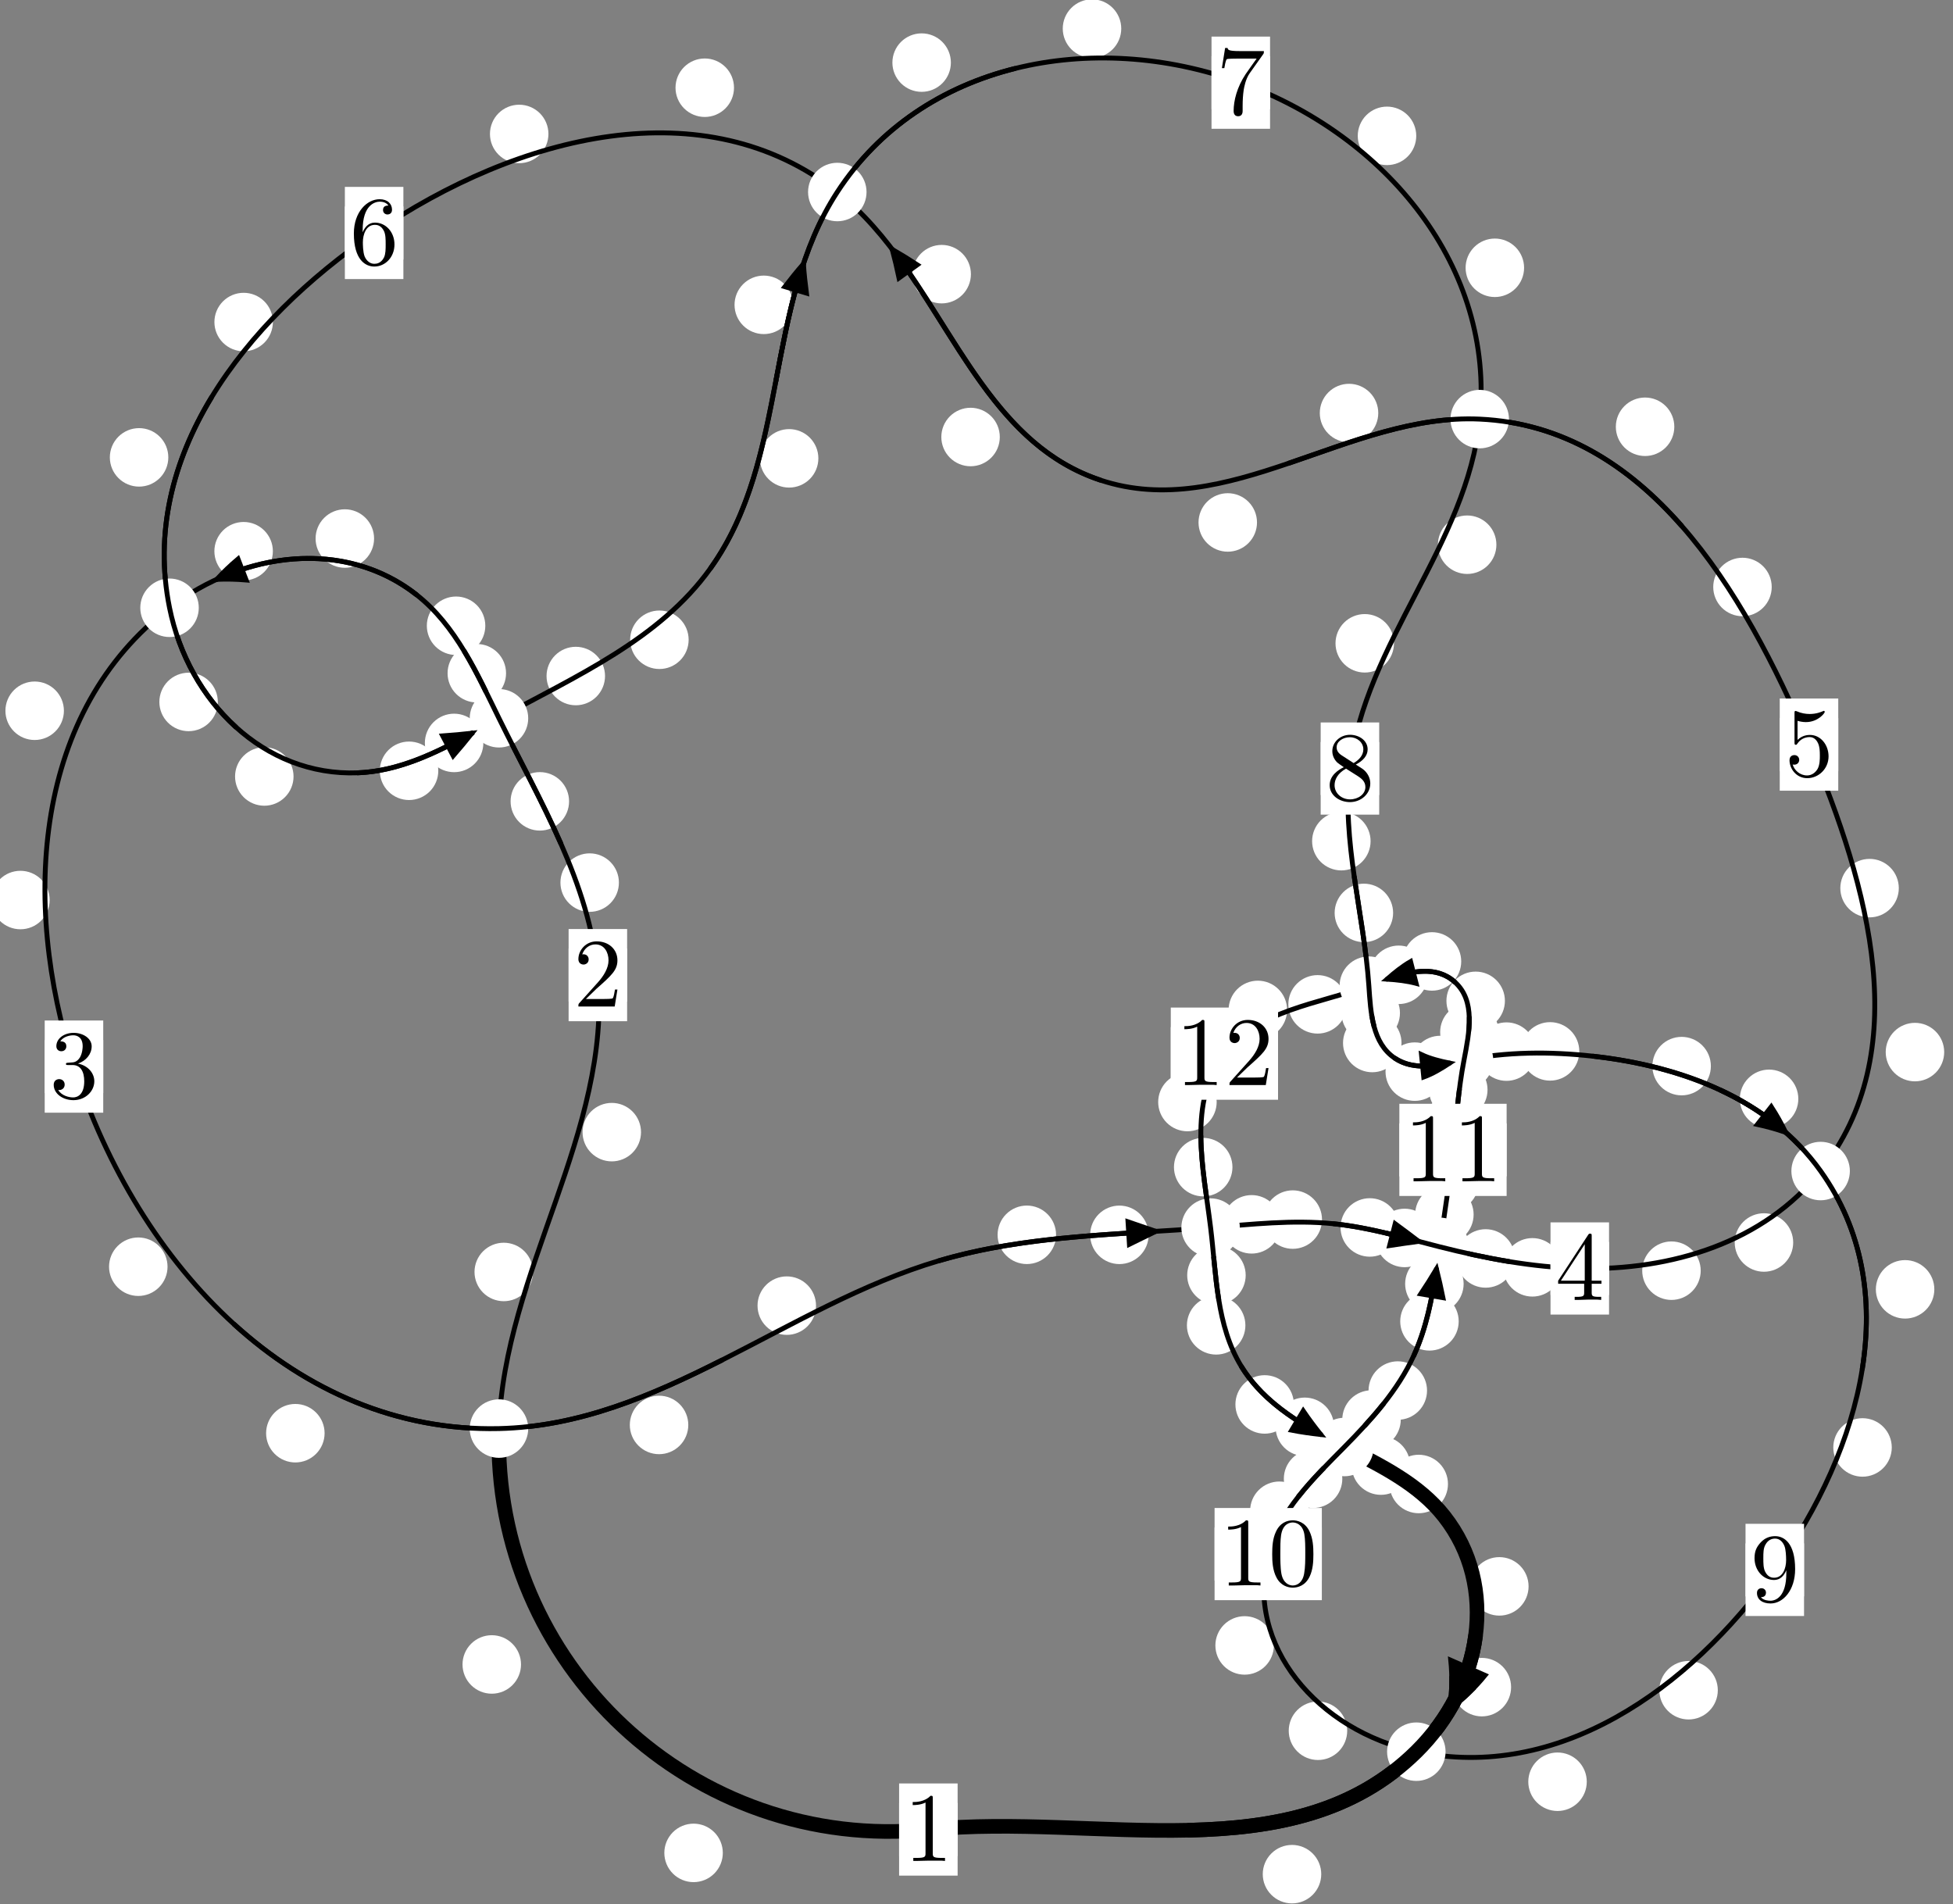 <?xml version="1.0"?>
<!-- Created by MetaPost 1.999 on 2021.07.05:2356 -->
<svg version="1.1" xmlns="http://www.w3.org/2000/svg" xmlns:xlink="http://www.w3.org/1999/xlink" width="199.618" height="194.595" viewBox="0 0 199.618 194.595">
<rect x="0" y="0" width="199.618" height="194.595" fill="#808080" stroke="none"/>
<!-- Original BoundingBox: -51.900528 -48.527420 147.717575 146.067535 -->
  <defs>
    <g transform="scale(0.01,0.01)" id="GLYPHcmr10_48">
      <path style="fill-rule: evenodd;" d="M460 -320C460 -400,455 -480,420 -554C374 -650,292 -666,250 -666C190 -666,117 -640,76 -547C44 -478,39 -400,39 -320C39 -245,43 -155,84 -79C127 2,200 22,249 22C303 22,379 1,423 -94C455 -163,460 -241,460 -320M249 -0C210 -0,151 -25,133 -121C122 -181,122 -273,122 -332C122 -396,122 -462,130 -516C149 -635,224 -644,249 -644C282 -644,348 -626,367 -527C377 -471,377 -395,377 -332C377 -257,377 -189,366 -125C351 -30,294 -0,249 -0"></path>
    </g>
    <g transform="scale(0.01,0.01)" id="GLYPHcmr10_49">
      <path style="fill-rule: evenodd;" d="M294 -640C294 -664,294 -666,271 -666C209 -602,121 -602,89 -602L89 -571C109 -571,168 -571,220 -597L220 -79C220 -43,217 -31,127 -31L95 -31L95 -0L257 -0L130 -3L217 -3L257 -3L297 -3L384 -3L419 -0L419 -31L387 -31C297 -31,294 -42,294 -79"></path>
    </g>
    <g transform="scale(0.01,0.01)" id="GLYPHcmr10_50">
      <path style="fill-rule: evenodd;" d="M127 -77L233 -180C389 -318,449 -372,449 -472C449 -586,359 -666,237 -666C124 -666,50 -574,50 -485C50 -429,100 -429,103 -429C120 -429,155 -441,155 -482C155 -508,137 -534,102 -534C94 -534,92 -534,89 -533C112 -598,166 -635,224 -635C315 -635,358 -554,358 -472C358 -392,308 -313,253 -251L61 -37C50 -26,50 -24,50 -0L421 -0L449 -174L424 -174C419 -144,412 -100,402 -85C395 -77,329 -77,307 -77"></path>
    </g>
    <g transform="scale(0.01,0.01)" id="GLYPHcmr10_51">
      <path style="fill-rule: evenodd;" d="M290 -352C372 -379,430 -449,430 -528C430 -610,342 -666,246 -666C145 -666,69 -606,69 -530C69 -497,91 -478,120 -478C151 -478,171 -500,171 -529C171 -579,124 -579,109 -579C140 -628,206 -641,242 -641C283 -641,338 -619,338 -529C338 -517,336 -459,310 -415C280 -367,246 -364,221 -363C213 -362,189 -360,182 -360C174 -359,167 -358,167 -348C167 -337,174 -337,191 -337L235 -337C317 -337,354 -269,354 -171C354 -35,285 -6,241 -6C198 -6,123 -23,88 -82C123 -77,154 -99,154 -137C154 -173,127 -193,98 -193C74 -193,42 -179,42 -135C42 -44,135 22,244 22C366 22,457 -69,457 -171C457 -253,394 -331,290 -352"></path>
    </g>
    <g transform="scale(0.01,0.01)" id="GLYPHcmr10_52">
      <path style="fill-rule: evenodd;" d="M294 -165L294 -78C294 -42,292 -31,218 -31L197 -31L197 -0L332 -0L238 -3L290 -3L332 -3L374 -3L427 -3L468 -0L468 -31L447 -31C373 -31,371 -42,371 -78L371 -165L471 -165L471 -196L371 -196L371 -651C371 -671,371 -677,355 -677C346 -677,343 -677,335 -665L28 -196L28 -165M300 -196L56 -196L300 -569"></path>
    </g>
    <g transform="scale(0.01,0.01)" id="GLYPHcmr10_53">
      <path style="fill-rule: evenodd;" d="M449 -201C449 -320,367 -420,259 -420C211 -420,168 -404,132 -369L132 -564C152 -558,185 -551,217 -551C340 -551,410 -642,410 -655C410 -661,407 -666,400 -666C399 -666,397 -666,392 -663C372 -654,323 -634,256 -634C216 -634,170 -641,123 -662C115 -665,113 -665,111 -665C101 -665,101 -657,101 -641L101 -345C101 -327,101 -319,115 -319C122 -319,124 -322,128 -328C139 -344,176 -398,257 -398C309 -398,334 -352,342 -334C358 -297,360 -258,360 -208C360 -173,360 -113,336 -71C312 -32,275 -6,229 -6C156 -6,99 -59,82 -118C85 -117,88 -116,99 -116C132 -116,149 -141,149 -165C149 -189,132 -214,99 -214C85 -214,50 -207,50 -161C50 -75,119 22,231 22C347 22,449 -74,449 -201"></path>
    </g>
    <g transform="scale(0.01,0.01)" id="GLYPHcmr10_54">
      <path style="fill-rule: evenodd;" d="M132 -328L132 -352C132 -605,256 -641,307 -641C331 -641,373 -635,395 -601C380 -601,340 -601,340 -556C340 -525,364 -510,386 -510C402 -510,432 -519,432 -558C432 -618,388 -666,305 -666C177 -666,42 -537,42 -316C42 -49,158 22,251 22C362 22,457 -72,457 -204C457 -331,368 -427,257 -427C189 -427,152 -376,132 -328M251 -6C188 -6,158 -66,152 -81C134 -128,134 -208,134 -226C134 -304,166 -404,256 -404C272 -404,318 -404,349 -342C367 -305,367 -254,367 -205C367 -157,367 -107,350 -71C320 -11,274 -6,251 -6"></path>
    </g>
    <g transform="scale(0.01,0.01)" id="GLYPHcmr10_55">
      <path style="fill-rule: evenodd;" d="M476 -609C485 -621,485 -623,485 -644L242 -644C120 -644,118 -657,114 -676L89 -676L56 -470L81 -470C84 -486,93 -549,106 -561C113 -567,191 -567,204 -567L411 -567C400 -551,321 -442,299 -409C209 -274,176 -135,176 -33C176 -23,176 22,222 22C268 22,268 -23,268 -33L268 -84C268 -139,271 -194,279 -248C283 -271,297 -357,341 -419"></path>
    </g>
    <g transform="scale(0.01,0.01)" id="GLYPHcmr10_56">
      <path style="fill-rule: evenodd;" d="M163 -457C117 -487,113 -521,113 -538C113 -599,178 -641,249 -641C322 -641,386 -589,386 -517C386 -460,347 -412,287 -377M309 -362C381 -399,430 -451,430 -517C430 -609,341 -666,250 -666C150 -666,69 -592,69 -499C69 -481,71 -436,113 -389C124 -377,161 -352,186 -335C128 -306,42 -250,42 -151C42 -45,144 22,249 22C362 22,457 -61,457 -168C457 -204,446 -249,408 -291C389 -312,373 -322,309 -362M209 -320L332 -242C360 -223,407 -193,407 -132C407 -58,332 -6,250 -6C164 -6,92 -68,92 -151C92 -209,124 -273,209 -320"></path>
    </g>
    <g transform="scale(0.01,0.01)" id="GLYPHcmr10_57">
      <path style="fill-rule: evenodd;" d="M367 -318L367 -286C367 -52,263 -6,205 -6C188 -6,134 -8,107 -42C151 -42,159 -71,159 -88C159 -119,135 -134,113 -134C97 -134,67 -125,67 -86C67 -19,121 22,206 22C335 22,457 -114,457 -329C457 -598,342 -666,253 -666C198 -666,149 -648,106 -603C65 -558,42 -516,42 -441C42 -316,130 -218,242 -218C303 -218,344 -260,367 -318M243 -241C227 -241,181 -241,150 -304C132 -341,132 -391,132 -440C132 -494,132 -541,153 -578C180 -628,218 -641,253 -641C299 -641,332 -607,349 -562C361 -530,365 -467,365 -421C365 -338,331 -241,243 -241"></path>
    </g>
  </defs>
  <path d="M73.88 189.364C73.88 188.572,73.565 187.812,73.004 187.251C72.444 186.691,71.683 186.376,70.891 186.376C70.098 186.376,69.338 186.691,68.777 187.251C68.217 187.812,67.902 188.572,67.902 189.364C67.902 190.157,68.217 190.917,68.777 191.478C69.338 192.038,70.098 192.353,70.891 192.353C71.683 192.353,72.444 192.038,73.004 191.478C73.565 190.917,73.88 190.157,73.88 189.364Z" style="fill: rgb(100%,100%,100%);stroke: none;"></path>
  <path d="M97.879 186.978C97.879 186.185,97.564 185.425,97.003 184.865C96.443 184.304,95.683 183.989,94.89 183.989C94.097 183.989,93.337 184.304,92.777 184.865C92.216 185.425,91.901 186.185,91.901 186.978C91.901 187.771,92.216 188.531,92.777 189.091C93.337 189.652,94.097 189.967,94.89 189.967C95.683 189.967,96.443 189.652,97.003 189.091C97.564 188.531,97.879 187.771,97.879 186.978Z" style="fill: rgb(100%,100%,100%);stroke: none;"></path>
  <path d="M54.477 129.993C54.477 129.201,54.162 128.441,53.602 127.88C53.042 127.32,52.281 127.005,51.489 127.005C50.696 127.005,49.936 127.32,49.375 127.88C48.815 128.441,48.5 129.201,48.5 129.993C48.5 130.786,48.815 131.546,49.375 132.107C49.936 132.667,50.696 132.982,51.489 132.982C52.281 132.982,53.042 132.667,53.602 132.107C54.162 131.546,54.477 130.786,54.477 129.993Z" style="fill: rgb(100%,100%,100%);stroke: none;"></path>
  <path d="M53.253 170.106C53.253 169.314,52.938 168.553,52.377 167.993C51.817 167.432,51.057 167.117,50.264 167.117C49.471 167.117,48.711 167.432,48.151 167.993C47.59 168.553,47.275 169.314,47.275 170.106C47.275 170.899,47.59 171.659,48.151 172.22C48.711 172.78,49.471 173.095,50.264 173.095C51.057 173.095,51.817 172.78,52.377 172.22C52.938 171.659,53.253 170.899,53.253 170.106Z" style="fill: rgb(100%,100%,100%);stroke: none;"></path>
  <path d="M63.26 90.201C63.26 89.408,62.945 88.648,62.384 88.088C61.824 87.527,61.064 87.212,60.271 87.212C59.478 87.212,58.718 87.527,58.158 88.088C57.597 88.648,57.282 89.408,57.282 90.201C57.282 90.994,57.597 91.754,58.158 92.314C58.718 92.875,59.478 93.19,60.271 93.19C61.064 93.19,61.824 92.875,62.384 92.314C62.945 91.754,63.26 90.994,63.26 90.201Z" style="fill: rgb(100%,100%,100%);stroke: none;"></path>
  <path d="M65.519 115.704C65.519 114.911,65.204 114.151,64.644 113.591C64.083 113.03,63.323 112.715,62.531 112.715C61.738 112.715,60.978 113.03,60.417 113.591C59.857 114.151,59.542 114.911,59.542 115.704C59.542 116.497,59.857 117.257,60.417 117.817C60.978 118.378,61.738 118.693,62.531 118.693C63.323 118.693,64.083 118.378,64.644 117.817C65.204 117.257,65.519 116.497,65.519 115.704Z" style="fill: rgb(100%,100%,100%);stroke: none;"></path>
  <path d="M51.724 68.804C51.724 68.011,51.41 67.251,50.849 66.691C50.289 66.13,49.528 65.815,48.736 65.815C47.943 65.815,47.183 66.13,46.622 66.691C46.062 67.251,45.747 68.011,45.747 68.804C45.747 69.597,46.062 70.357,46.622 70.917C47.183 71.478,47.943 71.793,48.736 71.793C49.528 71.793,50.289 71.478,50.849 70.917C51.41 70.357,51.724 69.597,51.724 68.804Z" style="fill: rgb(100%,100%,100%);stroke: none;"></path>
  <path d="M58.166 81.897C58.166 81.105,57.851 80.344,57.291 79.784C56.73 79.223,55.97 78.909,55.177 78.909C54.385 78.909,53.624 79.223,53.064 79.784C52.503 80.344,52.188 81.105,52.188 81.897C52.188 82.69,52.503 83.45,53.064 84.011C53.624 84.571,54.385 84.886,55.177 84.886C55.97 84.886,56.73 84.571,57.291 84.011C57.851 83.45,58.166 82.69,58.166 81.897Z" style="fill: rgb(100%,100%,100%);stroke: none;"></path>
  <path d="M38.235 55.038C38.235 54.245,37.92 53.485,37.359 52.925C36.799 52.364,36.039 52.049,35.246 52.049C34.453 52.049,33.693 52.364,33.133 52.925C32.572 53.485,32.257 54.245,32.257 55.038C32.257 55.831,32.572 56.591,33.133 57.151C33.693 57.712,34.453 58.027,35.246 58.027C36.039 58.027,36.799 57.712,37.359 57.151C37.92 56.591,38.235 55.831,38.235 55.038Z" style="fill: rgb(100%,100%,100%);stroke: none;"></path>
  <path d="M49.604 63.952C49.604 63.16,49.289 62.399,48.729 61.839C48.168 61.279,47.408 60.964,46.616 60.964C45.823 60.964,45.063 61.279,44.502 61.839C43.942 62.399,43.627 63.16,43.627 63.952C43.627 64.745,43.942 65.505,44.502 66.066C45.063 66.626,45.823 66.941,46.616 66.941C47.408 66.941,48.168 66.626,48.729 66.066C49.289 65.505,49.604 64.745,49.604 63.952Z" style="fill: rgb(100%,100%,100%);stroke: none;"></path>
  <path d="M6.532 72.639C6.532 71.846,6.217 71.086,5.656 70.525C5.096 69.965,4.336 69.65,3.543 69.65C2.75 69.65,1.99 69.965,1.43 70.525C0.869 71.086,0.554 71.846,0.554 72.639C0.554 73.431,0.869 74.192,1.43 74.752C1.99 75.313,2.75 75.627,3.543 75.627C4.336 75.627,5.096 75.313,5.656 74.752C6.217 74.192,6.532 73.431,6.532 72.639Z" style="fill: rgb(100%,100%,100%);stroke: none;"></path>
  <path d="M27.89 56.334C27.89 55.541,27.575 54.781,27.014 54.22C26.454 53.66,25.694 53.345,24.901 53.345C24.108 53.345,23.348 53.66,22.788 54.22C22.227 54.781,21.912 55.541,21.912 56.334C21.912 57.126,22.227 57.886,22.788 58.447C23.348 59.007,24.108 59.322,24.901 59.322C25.694 59.322,26.454 59.007,27.014 58.447C27.575 57.886,27.89 57.126,27.89 56.334Z" style="fill: rgb(100%,100%,100%);stroke: none;"></path>
  <path d="M17.124 129.457C17.124 128.665,16.809 127.904,16.248 127.344C15.688 126.783,14.928 126.468,14.135 126.468C13.342 126.468,12.582 126.783,12.022 127.344C11.461 127.904,11.146 128.665,11.146 129.457C11.146 130.25,11.461 131.01,12.022 131.571C12.582 132.131,13.342 132.446,14.135 132.446C14.928 132.446,15.688 132.131,16.248 131.571C16.809 131.01,17.124 130.25,17.124 129.457Z" style="fill: rgb(100%,100%,100%);stroke: none;"></path>
  <path d="M5.077 91.983C5.077 91.191,4.762 90.43,4.202 89.87C3.641 89.309,2.881 88.995,2.088 88.995C1.296 88.995,0.535 89.309,-0.025 89.87C-0.586 90.43,-0.901 91.191,-0.901 91.983C-0.901 92.776,-0.586 93.536,-0.025 94.097C0.535 94.657,1.296 94.972,2.088 94.972C2.881 94.972,3.641 94.657,4.202 94.097C4.762 93.536,5.077 92.776,5.077 91.983Z" style="fill: rgb(100%,100%,100%);stroke: none;"></path>
  <path d="M70.351 145.628C70.351 144.835,70.036 144.075,69.476 143.515C68.915 142.954,68.155 142.639,67.362 142.639C66.57 142.639,65.809 142.954,65.249 143.515C64.688 144.075,64.374 144.835,64.374 145.628C64.374 146.421,64.688 147.181,65.249 147.741C65.809 148.302,66.57 148.617,67.362 148.617C68.155 148.617,68.915 148.302,69.476 147.741C70.036 147.181,70.351 146.421,70.351 145.628Z" style="fill: rgb(100%,100%,100%);stroke: none;"></path>
  <path d="M33.177 146.473C33.177 145.68,32.862 144.92,32.301 144.36C31.741 143.799,30.981 143.484,30.188 143.484C29.395 143.484,28.635 143.799,28.075 144.36C27.514 144.92,27.199 145.68,27.199 146.473C27.199 147.266,27.514 148.026,28.075 148.586C28.635 149.147,29.395 149.462,30.188 149.462C30.981 149.462,31.741 149.147,32.301 148.586C32.862 148.026,33.177 147.266,33.177 146.473Z" style="fill: rgb(100%,100%,100%);stroke: none;"></path>
  <path d="M107.942 126.197C107.942 125.404,107.627 124.644,107.067 124.084C106.506 123.523,105.746 123.208,104.953 123.208C104.161 123.208,103.401 123.523,102.84 124.084C102.28 124.644,101.965 125.404,101.965 126.197C101.965 126.99,102.28 127.75,102.84 128.31C103.401 128.871,104.161 129.186,104.953 129.186C105.746 129.186,106.506 128.871,107.067 128.31C107.627 127.75,107.942 126.99,107.942 126.197Z" style="fill: rgb(100%,100%,100%);stroke: none;"></path>
  <path d="M83.406 133.435C83.406 132.642,83.091 131.882,82.53 131.322C81.97 130.761,81.21 130.446,80.417 130.446C79.624 130.446,78.864 130.761,78.304 131.322C77.743 131.882,77.428 132.642,77.428 133.435C77.428 134.228,77.743 134.988,78.304 135.548C78.864 136.109,79.624 136.424,80.417 136.424C81.21 136.424,81.97 136.109,82.53 135.548C83.091 134.988,83.406 134.228,83.406 133.435Z" style="fill: rgb(100%,100%,100%);stroke: none;"></path>
  <path d="M130.919 125.126C130.919 124.333,130.604 123.573,130.043 123.013C129.483 122.452,128.723 122.137,127.93 122.137C127.137 122.137,126.377 122.452,125.817 123.013C125.256 123.573,124.941 124.333,124.941 125.126C124.941 125.919,125.256 126.679,125.817 127.239C126.377 127.8,127.137 128.115,127.93 128.115C128.723 128.115,129.483 127.8,130.043 127.239C130.604 126.679,130.919 125.919,130.919 125.126Z" style="fill: rgb(100%,100%,100%);stroke: none;"></path>
  <path d="M117.404 126.199C117.404 125.406,117.089 124.646,116.529 124.086C115.968 123.525,115.208 123.21,114.415 123.21C113.623 123.21,112.863 123.525,112.302 124.086C111.742 124.646,111.427 125.406,111.427 126.199C111.427 126.992,111.742 127.752,112.302 128.312C112.863 128.873,113.623 129.188,114.415 129.188C115.208 129.188,115.968 128.873,116.529 128.312C117.089 127.752,117.404 126.992,117.404 126.199Z" style="fill: rgb(100%,100%,100%);stroke: none;"></path>
  <path d="M142.995 125.444C142.995 124.652,142.68 123.892,142.12 123.331C141.559 122.771,140.799 122.456,140.006 122.456C139.214 122.456,138.454 122.771,137.893 123.331C137.333 123.892,137.018 124.652,137.018 125.444C137.018 126.237,137.333 126.997,137.893 127.558C138.454 128.118,139.214 128.433,140.006 128.433C140.799 128.433,141.559 128.118,142.12 127.558C142.68 126.997,142.995 126.237,142.995 125.444Z" style="fill: rgb(100%,100%,100%);stroke: none;"></path>
  <path d="M135.124 124.64C135.124 123.848,134.809 123.087,134.248 122.527C133.688 121.967,132.928 121.652,132.135 121.652C131.342 121.652,130.582 121.967,130.022 122.527C129.461 123.087,129.146 123.848,129.146 124.64C129.146 125.433,129.461 126.193,130.022 126.754C130.582 127.314,131.342 127.629,132.135 127.629C132.928 127.629,133.688 127.314,134.248 126.754C134.809 126.193,135.124 125.433,135.124 124.64Z" style="fill: rgb(100%,100%,100%);stroke: none;"></path>
  <path d="M154.839 128.613C154.839 127.82,154.524 127.06,153.963 126.5C153.403 125.939,152.643 125.624,151.85 125.624C151.057 125.624,150.297 125.939,149.737 126.5C149.176 127.06,148.861 127.82,148.861 128.613C148.861 129.406,149.176 130.166,149.737 130.726C150.297 131.287,151.057 131.602,151.85 131.602C152.643 131.602,153.403 131.287,153.963 130.726C154.524 130.166,154.839 129.406,154.839 128.613Z" style="fill: rgb(100%,100%,100%);stroke: none;"></path>
  <path d="M146.556 126.518C146.556 125.725,146.242 124.965,145.681 124.405C145.121 123.844,144.36 123.529,143.568 123.529C142.775 123.529,142.015 123.844,141.454 124.405C140.894 124.965,140.579 125.725,140.579 126.518C140.579 127.311,140.894 128.071,141.454 128.631C142.015 129.192,142.775 129.507,143.568 129.507C144.36 129.507,145.121 129.192,145.681 128.631C146.242 128.071,146.556 127.311,146.556 126.518Z" style="fill: rgb(100%,100%,100%);stroke: none;"></path>
  <path d="M173.831 129.863C173.831 129.07,173.516 128.31,172.955 127.749C172.395 127.189,171.635 126.874,170.842 126.874C170.049 126.874,169.289 127.189,168.729 127.749C168.168 128.31,167.853 129.07,167.853 129.863C167.853 130.656,168.168 131.416,168.729 131.976C169.289 132.537,170.049 132.852,170.842 132.852C171.635 132.852,172.395 132.537,172.955 131.976C173.516 131.416,173.831 130.656,173.831 129.863Z" style="fill: rgb(100%,100%,100%);stroke: none;"></path>
  <path d="M159.615 129.521C159.615 128.728,159.301 127.968,158.74 127.408C158.18 126.847,157.419 126.532,156.627 126.532C155.834 126.532,155.074 126.847,154.513 127.408C153.953 127.968,153.638 128.728,153.638 129.521C153.638 130.314,153.953 131.074,154.513 131.634C155.074 132.195,155.834 132.51,156.627 132.51C157.419 132.51,158.18 132.195,158.74 131.634C159.301 131.074,159.615 130.314,159.615 129.521Z" style="fill: rgb(100%,100%,100%);stroke: none;"></path>
  <path d="M198.718 107.523C198.718 106.73,198.403 105.97,197.842 105.41C197.282 104.849,196.522 104.534,195.729 104.534C194.936 104.534,194.176 104.849,193.616 105.41C193.055 105.97,192.74 106.73,192.74 107.523C192.74 108.316,193.055 109.076,193.616 109.636C194.176 110.197,194.936 110.512,195.729 110.512C196.522 110.512,197.282 110.197,197.842 109.636C198.403 109.076,198.718 108.316,198.718 107.523Z" style="fill: rgb(100%,100%,100%);stroke: none;"></path>
  <path d="M183.284 126.983C183.284 126.19,182.969 125.43,182.409 124.87C181.848 124.309,181.088 123.994,180.296 123.994C179.503 123.994,178.743 124.309,178.182 124.87C177.622 125.43,177.307 126.19,177.307 126.983C177.307 127.776,177.622 128.536,178.182 129.096C178.743 129.657,179.503 129.972,180.296 129.972C181.088 129.972,181.848 129.657,182.409 129.096C182.969 128.536,183.284 127.776,183.284 126.983Z" style="fill: rgb(100%,100%,100%);stroke: none;"></path>
  <path d="M181.089 59.99C181.089 59.197,180.774 58.437,180.214 57.876C179.653 57.316,178.893 57.001,178.101 57.001C177.308 57.001,176.548 57.316,175.987 57.876C175.427 58.437,175.112 59.197,175.112 59.99C175.112 60.782,175.427 61.542,175.987 62.103C176.548 62.663,177.308 62.978,178.101 62.978C178.893 62.978,179.653 62.663,180.214 62.103C180.774 61.542,181.089 60.782,181.089 59.99Z" style="fill: rgb(100%,100%,100%);stroke: none;"></path>
  <path d="M194.079 90.766C194.079 89.973,193.764 89.213,193.203 88.653C192.643 88.092,191.883 87.777,191.09 87.777C190.297 87.777,189.537 88.092,188.977 88.653C188.416 89.213,188.101 89.973,188.101 90.766C188.101 91.559,188.416 92.319,188.977 92.879C189.537 93.44,190.297 93.755,191.09 93.755C191.883 93.755,192.643 93.44,193.203 92.879C193.764 92.319,194.079 91.559,194.079 90.766Z" style="fill: rgb(100%,100%,100%);stroke: none;"></path>
  <path d="M140.874 42.213C140.874 41.42,140.559 40.66,139.999 40.1C139.439 39.539,138.678 39.224,137.886 39.224C137.093 39.224,136.333 39.539,135.772 40.1C135.212 40.66,134.897 41.42,134.897 42.213C134.897 43.006,135.212 43.766,135.772 44.326C136.333 44.887,137.093 45.202,137.886 45.202C138.678 45.202,139.439 44.887,139.999 44.326C140.559 43.766,140.874 43.006,140.874 42.213Z" style="fill: rgb(100%,100%,100%);stroke: none;"></path>
  <path d="M171.133 43.616C171.133 42.823,170.818 42.063,170.258 41.503C169.697 40.942,168.937 40.627,168.144 40.627C167.352 40.627,166.592 40.942,166.031 41.503C165.471 42.063,165.156 42.823,165.156 43.616C165.156 44.409,165.471 45.169,166.031 45.729C166.592 46.29,167.352 46.605,168.144 46.605C168.937 46.605,169.697 46.29,170.258 45.729C170.818 45.169,171.133 44.409,171.133 43.616Z" style="fill: rgb(100%,100%,100%);stroke: none;"></path>
  <path d="M102.191 44.662C102.191 43.869,101.877 43.109,101.316 42.549C100.756 41.988,99.995 41.673,99.203 41.673C98.41 41.673,97.65 41.988,97.089 42.549C96.529 43.109,96.214 43.869,96.214 44.662C96.214 45.455,96.529 46.215,97.089 46.775C97.65 47.336,98.41 47.651,99.203 47.651C99.995 47.651,100.756 47.336,101.316 46.775C101.877 46.215,102.191 45.455,102.191 44.662Z" style="fill: rgb(100%,100%,100%);stroke: none;"></path>
  <path d="M128.479 53.394C128.479 52.601,128.164 51.841,127.604 51.28C127.043 50.72,126.283 50.405,125.491 50.405C124.698 50.405,123.938 50.72,123.377 51.28C122.817 51.841,122.502 52.601,122.502 53.394C122.502 54.186,122.817 54.947,123.377 55.507C123.938 56.068,124.698 56.383,125.491 56.383C126.283 56.383,127.043 56.068,127.604 55.507C128.164 54.947,128.479 54.186,128.479 53.394Z" style="fill: rgb(100%,100%,100%);stroke: none;"></path>
  <path d="M75.023 8.965C75.023 8.172,74.708 7.412,74.147 6.852C73.587 6.291,72.827 5.976,72.034 5.976C71.241 5.976,70.481 6.291,69.921 6.852C69.36 7.412,69.045 8.172,69.045 8.965C69.045 9.758,69.36 10.518,69.921 11.078C70.481 11.639,71.241 11.954,72.034 11.954C72.827 11.954,73.587 11.639,74.147 11.078C74.708 10.518,75.023 9.758,75.023 8.965Z" style="fill: rgb(100%,100%,100%);stroke: none;"></path>
  <path d="M99.238 28.019C99.238 27.226,98.923 26.466,98.363 25.906C97.802 25.345,97.042 25.03,96.249 25.03C95.457 25.03,94.696 25.345,94.136 25.906C93.576 26.466,93.261 27.226,93.261 28.019C93.261 28.812,93.576 29.572,94.136 30.132C94.696 30.693,95.457 31.008,96.249 31.008C97.042 31.008,97.802 30.693,98.363 30.132C98.923 29.572,99.238 28.812,99.238 28.019Z" style="fill: rgb(100%,100%,100%);stroke: none;"></path>
  <path d="M27.893 32.913C27.893 32.12,27.578 31.36,27.017 30.799C26.457 30.239,25.697 29.924,24.904 29.924C24.111 29.924,23.351 30.239,22.791 30.799C22.23 31.36,21.915 32.12,21.915 32.913C21.915 33.705,22.23 34.465,22.791 35.026C23.351 35.586,24.111 35.901,24.904 35.901C25.697 35.901,26.457 35.586,27.017 35.026C27.578 34.465,27.893 33.705,27.893 32.913Z" style="fill: rgb(100%,100%,100%);stroke: none;"></path>
  <path d="M56.056 13.689C56.056 12.897,55.741 12.137,55.181 11.576C54.62 11.016,53.86 10.701,53.067 10.701C52.275 10.701,51.514 11.016,50.954 11.576C50.393 12.137,50.079 12.897,50.079 13.689C50.079 14.482,50.393 15.242,50.954 15.803C51.514 16.363,52.275 16.678,53.067 16.678C53.86 16.678,54.62 16.363,55.181 15.803C55.741 15.242,56.056 14.482,56.056 13.689Z" style="fill: rgb(100%,100%,100%);stroke: none;"></path>
  <path d="M22.265 71.738C22.265 70.945,21.95 70.185,21.39 69.624C20.829 69.064,20.069 68.749,19.276 68.749C18.484 68.749,17.724 69.064,17.163 69.624C16.603 70.185,16.288 70.945,16.288 71.738C16.288 72.53,16.603 73.29,17.163 73.851C17.724 74.411,18.484 74.726,19.276 74.726C20.069 74.726,20.829 74.411,21.39 73.851C21.95 73.29,22.265 72.53,22.265 71.738Z" style="fill: rgb(100%,100%,100%);stroke: none;"></path>
  <path d="M17.204 46.743C17.204 45.95,16.889 45.19,16.329 44.63C15.768 44.069,15.008 43.754,14.216 43.754C13.423 43.754,12.663 44.069,12.102 44.63C11.542 45.19,11.227 45.95,11.227 46.743C11.227 47.536,11.542 48.296,12.102 48.856C12.663 49.417,13.423 49.732,14.216 49.732C15.008 49.732,15.768 49.417,16.329 48.856C16.889 48.296,17.204 47.536,17.204 46.743Z" style="fill: rgb(100%,100%,100%);stroke: none;"></path>
  <path d="M44.798 78.775C44.798 77.982,44.483 77.222,43.923 76.661C43.362 76.101,42.602 75.786,41.809 75.786C41.017 75.786,40.256 76.101,39.696 76.661C39.136 77.222,38.821 77.982,38.821 78.775C38.821 79.567,39.136 80.327,39.696 80.888C40.256 81.448,41.017 81.763,41.809 81.763C42.602 81.763,43.362 81.448,43.923 80.888C44.483 80.327,44.798 79.567,44.798 78.775Z" style="fill: rgb(100%,100%,100%);stroke: none;"></path>
  <path d="M30.003 79.356C30.003 78.563,29.688 77.803,29.128 77.243C28.567 76.682,27.807 76.367,27.015 76.367C26.222 76.367,25.462 76.682,24.901 77.243C24.341 77.803,24.026 78.563,24.026 79.356C24.026 80.149,24.341 80.909,24.901 81.469C25.462 82.03,26.222 82.345,27.015 82.345C27.807 82.345,28.567 82.03,29.128 81.469C29.688 80.909,30.003 80.149,30.003 79.356Z" style="fill: rgb(100%,100%,100%);stroke: none;"></path>
  <path d="M61.841 69.09C61.841 68.298,61.526 67.537,60.965 66.977C60.405 66.416,59.645 66.102,58.852 66.102C58.059 66.102,57.299 66.416,56.739 66.977C56.178 67.537,55.863 68.298,55.863 69.09C55.863 69.883,56.178 70.643,56.739 71.204C57.299 71.764,58.059 72.079,58.852 72.079C59.645 72.079,60.405 71.764,60.965 71.204C61.526 70.643,61.841 69.883,61.841 69.09Z" style="fill: rgb(100%,100%,100%);stroke: none;"></path>
  <path d="M49.404 75.927C49.404 75.134,49.089 74.374,48.528 73.814C47.968 73.253,47.208 72.938,46.415 72.938C45.622 72.938,44.862 73.253,44.302 73.814C43.741 74.374,43.426 75.134,43.426 75.927C43.426 76.72,43.741 77.48,44.302 78.04C44.862 78.601,45.622 78.916,46.415 78.916C47.208 78.916,47.968 78.601,48.528 78.04C49.089 77.48,49.404 76.72,49.404 75.927Z" style="fill: rgb(100%,100%,100%);stroke: none;"></path>
  <path d="M83.646 46.842C83.646 46.05,83.331 45.29,82.771 44.729C82.21 44.169,81.45 43.854,80.657 43.854C79.865 43.854,79.105 44.169,78.544 44.729C77.984 45.29,77.669 46.05,77.669 46.842C77.669 47.635,77.984 48.395,78.544 48.956C79.105 49.516,79.865 49.831,80.657 49.831C81.45 49.831,82.21 49.516,82.771 48.956C83.331 48.395,83.646 47.635,83.646 46.842Z" style="fill: rgb(100%,100%,100%);stroke: none;"></path>
  <path d="M70.387 65.383C70.387 64.59,70.072 63.83,69.511 63.269C68.951 62.709,68.191 62.394,67.398 62.394C66.605 62.394,65.845 62.709,65.285 63.269C64.724 63.83,64.409 64.59,64.409 65.383C64.409 66.175,64.724 66.936,65.285 67.496C65.845 68.057,66.605 68.372,67.398 68.372C68.191 68.372,68.951 68.057,69.511 67.496C70.072 66.936,70.387 66.175,70.387 65.383Z" style="fill: rgb(100%,100%,100%);stroke: none;"></path>
  <path d="M97.191 6.398C97.191 5.605,96.876 4.845,96.315 4.284C95.755 3.724,94.995 3.409,94.202 3.409C93.409 3.409,92.649 3.724,92.089 4.284C91.528 4.845,91.213 5.605,91.213 6.398C91.213 7.19,91.528 7.951,92.089 8.511C92.649 9.072,93.409 9.386,94.202 9.386C94.995 9.386,95.755 9.072,96.315 8.511C96.876 7.951,97.191 7.19,97.191 6.398Z" style="fill: rgb(100%,100%,100%);stroke: none;"></path>
  <path d="M81.056 31.154C81.056 30.361,80.741 29.601,80.18 29.041C79.62 28.48,78.86 28.165,78.067 28.165C77.274 28.165,76.514 28.48,75.954 29.041C75.393 29.601,75.078 30.361,75.078 31.154C75.078 31.947,75.393 32.707,75.954 33.267C76.514 33.828,77.274 34.143,78.067 34.143C78.86 34.143,79.62 33.828,80.18 33.267C80.741 32.707,81.056 31.947,81.056 31.154Z" style="fill: rgb(100%,100%,100%);stroke: none;"></path>
  <path d="M144.756 13.885C144.756 13.092,144.441 12.332,143.88 11.771C143.32 11.211,142.56 10.896,141.767 10.896C140.974 10.896,140.214 11.211,139.654 11.771C139.093 12.332,138.778 13.092,138.778 13.885C138.778 14.677,139.093 15.438,139.654 15.998C140.214 16.559,140.974 16.873,141.767 16.873C142.56 16.873,143.32 16.559,143.88 15.998C144.441 15.438,144.756 14.677,144.756 13.885Z" style="fill: rgb(100%,100%,100%);stroke: none;"></path>
  <path d="M114.604 2.921C114.604 2.129,114.289 1.368,113.728 0.808C113.168 0.247,112.408 -0.068,111.615 -0.068C110.822 -0.068,110.062 0.247,109.502 0.808C108.941 1.368,108.626 2.129,108.626 2.921C108.626 3.714,108.941 4.474,109.502 5.035C110.062 5.595,110.822 5.91,111.615 5.91C112.408 5.91,113.168 5.595,113.728 5.035C114.289 4.474,114.604 3.714,114.604 2.921Z" style="fill: rgb(100%,100%,100%);stroke: none;"></path>
  <path d="M152.948 55.669C152.948 54.877,152.634 54.116,152.073 53.556C151.513 52.995,150.752 52.681,149.96 52.681C149.167 52.681,148.407 52.995,147.846 53.556C147.286 54.116,146.971 54.877,146.971 55.669C146.971 56.462,147.286 57.222,147.846 57.783C148.407 58.343,149.167 58.658,149.96 58.658C150.752 58.658,151.513 58.343,152.073 57.783C152.634 57.222,152.948 56.462,152.948 55.669Z" style="fill: rgb(100%,100%,100%);stroke: none;"></path>
  <path d="M155.779 27.369C155.779 26.576,155.464 25.816,154.903 25.255C154.343 24.695,153.583 24.38,152.79 24.38C151.997 24.38,151.237 24.695,150.677 25.255C150.116 25.816,149.801 26.576,149.801 27.369C149.801 28.161,150.116 28.921,150.677 29.482C151.237 30.042,151.997 30.357,152.79 30.357C153.583 30.357,154.343 30.042,154.903 29.482C155.464 28.921,155.779 28.161,155.779 27.369Z" style="fill: rgb(100%,100%,100%);stroke: none;"></path>
  <path d="M140.089 85.967C140.089 85.175,139.774 84.414,139.214 83.854C138.653 83.293,137.893 82.979,137.1 82.979C136.308 82.979,135.548 83.293,134.987 83.854C134.427 84.414,134.112 85.175,134.112 85.967C134.112 86.76,134.427 87.52,134.987 88.081C135.548 88.641,136.308 88.956,137.1 88.956C137.893 88.956,138.653 88.641,139.214 88.081C139.774 87.52,140.089 86.76,140.089 85.967Z" style="fill: rgb(100%,100%,100%);stroke: none;"></path>
  <path d="M142.481 65.746C142.481 64.953,142.166 64.193,141.605 63.632C141.045 63.072,140.285 62.757,139.492 62.757C138.699 62.757,137.939 63.072,137.379 63.632C136.818 64.193,136.503 64.953,136.503 65.746C136.503 66.538,136.818 67.298,137.379 67.859C137.939 68.419,138.699 68.734,139.492 68.734C140.285 68.734,141.045 68.419,141.605 67.859C142.166 67.298,142.481 66.538,142.481 65.746Z" style="fill: rgb(100%,100%,100%);stroke: none;"></path>
  <path d="M143.091 103.526C143.091 102.733,142.776 101.973,142.216 101.413C141.655 100.852,140.895 100.537,140.103 100.537C139.31 100.537,138.55 100.852,137.989 101.413C137.429 101.973,137.114 102.733,137.114 103.526C137.114 104.319,137.429 105.079,137.989 105.639C138.55 106.2,139.31 106.515,140.103 106.515C140.895 106.515,141.655 106.2,142.216 105.639C142.776 105.079,143.091 104.319,143.091 103.526Z" style="fill: rgb(100%,100%,100%);stroke: none;"></path>
  <path d="M142.392 93.299C142.392 92.506,142.077 91.746,141.517 91.185C140.956 90.625,140.196 90.31,139.403 90.31C138.611 90.31,137.85 90.625,137.29 91.185C136.73 91.746,136.415 92.506,136.415 93.299C136.415 94.091,136.73 94.851,137.29 95.412C137.85 95.972,138.611 96.287,139.403 96.287C140.196 96.287,140.956 95.972,141.517 95.412C142.077 94.851,142.392 94.091,142.392 93.299Z" style="fill: rgb(100%,100%,100%);stroke: none;"></path>
  <path d="M147.594 109.52C147.594 108.727,147.279 107.967,146.718 107.406C146.158 106.846,145.398 106.531,144.605 106.531C143.812 106.531,143.052 106.846,142.492 107.406C141.931 107.967,141.616 108.727,141.616 109.52C141.616 110.312,141.931 111.072,142.492 111.633C143.052 112.193,143.812 112.508,144.605 112.508C145.398 112.508,146.158 112.193,146.718 111.633C147.279 111.072,147.594 110.312,147.594 109.52Z" style="fill: rgb(100%,100%,100%);stroke: none;"></path>
  <path d="M143.25 106.594C143.25 105.802,142.935 105.041,142.374 104.481C141.814 103.92,141.053 103.605,140.261 103.605C139.468 103.605,138.708 103.92,138.147 104.481C137.587 105.041,137.272 105.802,137.272 106.594C137.272 107.387,137.587 108.147,138.147 108.708C138.708 109.268,139.468 109.583,140.261 109.583C141.053 109.583,141.814 109.268,142.374 108.708C142.935 108.147,143.25 107.387,143.25 106.594Z" style="fill: rgb(100%,100%,100%);stroke: none;"></path>
  <path d="M156.966 107.474C156.966 106.682,156.651 105.922,156.091 105.361C155.53 104.801,154.77 104.486,153.978 104.486C153.185 104.486,152.425 104.801,151.864 105.361C151.304 105.922,150.989 106.682,150.989 107.474C150.989 108.267,151.304 109.027,151.864 109.588C152.425 110.148,153.185 110.463,153.978 110.463C154.77 110.463,155.53 110.148,156.091 109.588C156.651 109.027,156.966 108.267,156.966 107.474Z" style="fill: rgb(100%,100%,100%);stroke: none;"></path>
  <path d="M150.198 108.842C150.198 108.049,149.884 107.289,149.323 106.729C148.763 106.168,148.002 105.853,147.21 105.853C146.417 105.853,145.657 106.168,145.096 106.729C144.536 107.289,144.221 108.049,144.221 108.842C144.221 109.635,144.536 110.395,145.096 110.955C145.657 111.516,146.417 111.831,147.21 111.831C148.002 111.831,148.763 111.516,149.323 110.955C149.884 110.395,150.198 109.635,150.198 108.842Z" style="fill: rgb(100%,100%,100%);stroke: none;"></path>
  <path d="M174.87 108.955C174.87 108.163,174.555 107.402,173.995 106.842C173.434 106.281,172.674 105.967,171.882 105.967C171.089 105.967,170.329 106.281,169.768 106.842C169.208 107.402,168.893 108.163,168.893 108.955C168.893 109.748,169.208 110.508,169.768 111.069C170.329 111.629,171.089 111.944,171.882 111.944C172.674 111.944,173.434 111.629,173.995 111.069C174.555 110.508,174.87 109.748,174.87 108.955Z" style="fill: rgb(100%,100%,100%);stroke: none;"></path>
  <path d="M161.423 107.452C161.423 106.659,161.108 105.899,160.548 105.338C159.988 104.778,159.227 104.463,158.435 104.463C157.642 104.463,156.882 104.778,156.321 105.338C155.761 105.899,155.446 106.659,155.446 107.452C155.446 108.244,155.761 109.005,156.321 109.565C156.882 110.126,157.642 110.44,158.435 110.44C159.227 110.44,159.988 110.126,160.548 109.565C161.108 109.005,161.423 108.244,161.423 107.452Z" style="fill: rgb(100%,100%,100%);stroke: none;"></path>
  <path d="M197.71 131.77C197.71 130.977,197.395 130.217,196.835 129.656C196.274 129.096,195.514 128.781,194.722 128.781C193.929 128.781,193.169 129.096,192.608 129.656C192.048 130.217,191.733 130.977,191.733 131.77C191.733 132.562,192.048 133.322,192.608 133.883C193.169 134.443,193.929 134.758,194.722 134.758C195.514 134.758,196.274 134.443,196.835 133.883C197.395 133.322,197.71 132.562,197.71 131.77Z" style="fill: rgb(100%,100%,100%);stroke: none;"></path>
  <path d="M183.808 112.301C183.808 111.508,183.493 110.748,182.932 110.188C182.372 109.627,181.612 109.312,180.819 109.312C180.026 109.312,179.266 109.627,178.706 110.188C178.145 110.748,177.83 111.508,177.83 112.301C177.83 113.094,178.145 113.854,178.706 114.414C179.266 114.975,180.026 115.29,180.819 115.29C181.612 115.29,182.372 114.975,182.932 114.414C183.493 113.854,183.808 113.094,183.808 112.301Z" style="fill: rgb(100%,100%,100%);stroke: none;"></path>
  <path d="M175.579 172.74C175.579 171.947,175.264 171.187,174.703 170.627C174.143 170.066,173.383 169.751,172.59 169.751C171.797 169.751,171.037 170.066,170.477 170.627C169.916 171.187,169.601 171.947,169.601 172.74C169.601 173.533,169.916 174.293,170.477 174.853C171.037 175.414,171.797 175.729,172.59 175.729C173.383 175.729,174.143 175.414,174.703 174.853C175.264 174.293,175.579 173.533,175.579 172.74Z" style="fill: rgb(100%,100%,100%);stroke: none;"></path>
  <path d="M193.36 147.928C193.36 147.135,193.045 146.375,192.485 145.815C191.924 145.254,191.164 144.939,190.371 144.939C189.579 144.939,188.819 145.254,188.258 145.815C187.698 146.375,187.383 147.135,187.383 147.928C187.383 148.721,187.698 149.481,188.258 150.041C188.819 150.602,189.579 150.917,190.371 150.917C191.164 150.917,191.924 150.602,192.485 150.041C193.045 149.481,193.36 148.721,193.36 147.928Z" style="fill: rgb(100%,100%,100%);stroke: none;"></path>
  <path d="M137.7 176.882C137.7 176.09,137.385 175.329,136.825 174.769C136.264 174.208,135.504 173.894,134.711 173.894C133.919 173.894,133.158 174.208,132.598 174.769C132.037 175.329,131.723 176.09,131.723 176.882C131.723 177.675,132.037 178.435,132.598 178.996C133.158 179.556,133.919 179.871,134.711 179.871C135.504 179.871,136.264 179.556,136.825 178.996C137.385 178.435,137.7 177.675,137.7 176.882Z" style="fill: rgb(100%,100%,100%);stroke: none;"></path>
  <path d="M162.186 182.093C162.186 181.3,161.871 180.54,161.31 179.979C160.75 179.419,159.99 179.104,159.197 179.104C158.404 179.104,157.644 179.419,157.083 179.979C156.523 180.54,156.208 181.3,156.208 182.093C156.208 182.885,156.523 183.646,157.083 184.206C157.644 184.767,158.404 185.081,159.197 185.081C159.99 185.081,160.75 184.767,161.31 184.206C161.871 183.646,162.186 182.885,162.186 182.093Z" style="fill: rgb(100%,100%,100%);stroke: none;"></path>
  <path d="M133.757 154.397C133.757 153.605,133.442 152.844,132.881 152.284C132.321 151.724,131.561 151.409,130.768 151.409C129.975 151.409,129.215 151.724,128.655 152.284C128.094 152.844,127.779 153.605,127.779 154.397C127.779 155.19,128.094 155.95,128.655 156.511C129.215 157.071,129.975 157.386,130.768 157.386C131.561 157.386,132.321 157.071,132.881 156.511C133.442 155.95,133.757 155.19,133.757 154.397Z" style="fill: rgb(100%,100%,100%);stroke: none;"></path>
  <path d="M130.202 168.162C130.202 167.369,129.887 166.609,129.327 166.048C128.766 165.488,128.006 165.173,127.213 165.173C126.421 165.173,125.66 165.488,125.1 166.048C124.54 166.609,124.225 167.369,124.225 168.162C124.225 168.954,124.54 169.714,125.1 170.275C125.66 170.835,126.421 171.15,127.213 171.15C128.006 171.15,128.766 170.835,129.327 170.275C129.887 169.714,130.202 168.954,130.202 168.162Z" style="fill: rgb(100%,100%,100%);stroke: none;"></path>
  <path d="M143.174 145.074C143.174 144.281,142.859 143.521,142.299 142.961C141.738 142.4,140.978 142.085,140.185 142.085C139.393 142.085,138.633 142.4,138.072 142.961C137.512 143.521,137.197 144.281,137.197 145.074C137.197 145.867,137.512 146.627,138.072 147.187C138.633 147.748,139.393 148.063,140.185 148.063C140.978 148.063,141.738 147.748,142.299 147.187C142.859 146.627,143.174 145.867,143.174 145.074Z" style="fill: rgb(100%,100%,100%);stroke: none;"></path>
  <path d="M137.199 151.13C137.199 150.337,136.884 149.577,136.324 149.016C135.763 148.456,135.003 148.141,134.21 148.141C133.418 148.141,132.657 148.456,132.097 149.016C131.536 149.577,131.222 150.337,131.222 151.13C131.222 151.922,131.536 152.683,132.097 153.243C132.657 153.804,133.418 154.119,134.21 154.119C135.003 154.119,135.763 153.804,136.324 153.243C136.884 152.683,137.199 151.922,137.199 151.13Z" style="fill: rgb(100%,100%,100%);stroke: none;"></path>
  <path d="M149.095 135.041C149.095 134.249,148.78 133.489,148.22 132.928C147.659 132.368,146.899 132.053,146.106 132.053C145.314 132.053,144.554 132.368,143.993 132.928C143.433 133.489,143.118 134.249,143.118 135.041C143.118 135.834,143.433 136.594,143.993 137.155C144.554 137.715,145.314 138.03,146.106 138.03C146.899 138.03,147.659 137.715,148.22 137.155C148.78 136.594,149.095 135.834,149.095 135.041Z" style="fill: rgb(100%,100%,100%);stroke: none;"></path>
  <path d="M145.859 142.114C145.859 141.321,145.544 140.561,144.983 140.001C144.423 139.44,143.663 139.125,142.87 139.125C142.077 139.125,141.317 139.44,140.757 140.001C140.196 140.561,139.881 141.321,139.881 142.114C139.881 142.907,140.196 143.667,140.757 144.227C141.317 144.788,142.077 145.103,142.87 145.103C143.663 145.103,144.423 144.788,144.983 144.227C145.544 143.667,145.859 142.907,145.859 142.114Z" style="fill: rgb(100%,100%,100%);stroke: none;"></path>
  <path d="M150.62 124.126C150.62 123.333,150.305 122.573,149.744 122.012C149.184 121.452,148.424 121.137,147.631 121.137C146.838 121.137,146.078 121.452,145.518 122.012C144.957 122.573,144.642 123.333,144.642 124.126C144.642 124.918,144.957 125.678,145.518 126.239C146.078 126.799,146.838 127.114,147.631 127.114C148.424 127.114,149.184 126.799,149.744 126.239C150.305 125.678,150.62 124.918,150.62 124.126Z" style="fill: rgb(100%,100%,100%);stroke: none;"></path>
  <path d="M149.599 131.208C149.599 130.415,149.284 129.655,148.723 129.094C148.163 128.534,147.403 128.219,146.61 128.219C145.817 128.219,145.057 128.534,144.497 129.094C143.936 129.655,143.621 130.415,143.621 131.208C143.621 132,143.936 132.76,144.497 133.321C145.057 133.881,145.817 134.196,146.61 134.196C147.403 134.196,148.163 133.881,148.723 133.321C149.284 132.76,149.599 132,149.599 131.208Z" style="fill: rgb(100%,100%,100%);stroke: none;"></path>
  <path d="M151.837 114.456C151.837 113.663,151.522 112.903,150.962 112.342C150.401 111.782,149.641 111.467,148.848 111.467C148.056 111.467,147.296 111.782,146.735 112.342C146.175 112.903,145.86 113.663,145.86 114.456C145.86 115.248,146.175 116.009,146.735 116.569C147.296 117.13,148.056 117.444,148.848 117.444C149.641 117.444,150.401 117.13,150.962 116.569C151.522 116.009,151.837 115.248,151.837 114.456Z" style="fill: rgb(100%,100%,100%);stroke: none;"></path>
  <path d="M151.138 120.831C151.138 120.038,150.823 119.278,150.262 118.718C149.702 118.157,148.942 117.842,148.149 117.842C147.356 117.842,146.596 118.157,146.036 118.718C145.475 119.278,145.16 120.038,145.16 120.831C145.16 121.624,145.475 122.384,146.036 122.944C146.596 123.505,147.356 123.82,148.149 123.82C148.942 123.82,149.702 123.505,150.262 122.944C150.823 122.384,151.138 121.624,151.138 120.831Z" style="fill: rgb(100%,100%,100%);stroke: none;"></path>
  <path d="M153.178 105.481C153.178 104.688,152.863 103.928,152.302 103.368C151.742 102.807,150.982 102.492,150.189 102.492C149.396 102.492,148.636 102.807,148.076 103.368C147.515 103.928,147.2 104.688,147.2 105.481C147.2 106.274,147.515 107.034,148.076 107.594C148.636 108.155,149.396 108.47,150.189 108.47C150.982 108.47,151.742 108.155,152.302 107.594C152.863 107.034,153.178 106.274,153.178 105.481Z" style="fill: rgb(100%,100%,100%);stroke: none;"></path>
  <path d="M152.042 111.376C152.042 110.583,151.727 109.823,151.166 109.263C150.606 108.702,149.846 108.387,149.053 108.387C148.26 108.387,147.5 108.702,146.94 109.263C146.379 109.823,146.064 110.583,146.064 111.376C146.064 112.169,146.379 112.929,146.94 113.489C147.5 114.05,148.26 114.365,149.053 114.365C149.846 114.365,150.606 114.05,151.166 113.489C151.727 112.929,152.042 112.169,152.042 111.376Z" style="fill: rgb(100%,100%,100%);stroke: none;"></path>
  <path d="M149.353 98.258C149.353 97.465,149.038 96.705,148.478 96.144C147.917 95.584,147.157 95.269,146.365 95.269C145.572 95.269,144.812 95.584,144.251 96.144C143.691 96.705,143.376 97.465,143.376 98.258C143.376 99.05,143.691 99.81,144.251 100.371C144.812 100.931,145.572 101.246,146.365 101.246C147.157 101.246,147.917 100.931,148.478 100.371C149.038 99.81,149.353 99.05,149.353 98.258Z" style="fill: rgb(100%,100%,100%);stroke: none;"></path>
  <path d="M153.818 102.286C153.818 101.493,153.503 100.733,152.943 100.172C152.382 99.612,151.622 99.297,150.829 99.297C150.037 99.297,149.276 99.612,148.716 100.172C148.156 100.733,147.841 101.493,147.841 102.286C147.841 103.078,148.156 103.838,148.716 104.399C149.276 104.959,150.037 105.274,150.829 105.274C151.622 105.274,152.382 104.959,152.943 104.399C153.503 103.838,153.818 103.078,153.818 102.286Z" style="fill: rgb(100%,100%,100%);stroke: none;"></path>
  <path d="M137.66 102.644C137.66 101.851,137.345 101.091,136.785 100.531C136.224 99.97,135.464 99.655,134.671 99.655C133.879 99.655,133.119 99.97,132.558 100.531C131.998 101.091,131.683 101.851,131.683 102.644C131.683 103.437,131.998 104.197,132.558 104.757C133.119 105.318,133.879 105.633,134.671 105.633C135.464 105.633,136.224 105.318,136.785 104.757C137.345 104.197,137.66 103.437,137.66 102.644Z" style="fill: rgb(100%,100%,100%);stroke: none;"></path>
  <path d="M145.95 99.625C145.95 98.832,145.635 98.072,145.075 97.512C144.514 96.951,143.754 96.636,142.962 96.636C142.169 96.636,141.409 96.951,140.848 97.512C140.288 98.072,139.973 98.832,139.973 99.625C139.973 100.418,140.288 101.178,140.848 101.738C141.409 102.299,142.169 102.614,142.962 102.614C143.754 102.614,144.514 102.299,145.075 101.738C145.635 101.178,145.95 100.418,145.95 99.625Z" style="fill: rgb(100%,100%,100%);stroke: none;"></path>
  <path d="M124.357 112.628C124.357 111.835,124.042 111.075,123.481 110.514C122.921 109.954,122.161 109.639,121.368 109.639C120.575 109.639,119.815 109.954,119.255 110.514C118.694 111.075,118.379 111.835,118.379 112.628C118.379 113.42,118.694 114.181,119.255 114.741C119.815 115.302,120.575 115.617,121.368 115.617C122.161 115.617,122.921 115.302,123.481 114.741C124.042 114.181,124.357 113.42,124.357 112.628Z" style="fill: rgb(100%,100%,100%);stroke: none;"></path>
  <path d="M131.555 103.214C131.555 102.421,131.24 101.661,130.679 101.1C130.119 100.54,129.359 100.225,128.566 100.225C127.773 100.225,127.013 100.54,126.453 101.1C125.892 101.661,125.577 102.421,125.577 103.214C125.577 104.006,125.892 104.767,126.453 105.327C127.013 105.888,127.773 106.202,128.566 106.202C129.359 106.202,130.119 105.888,130.679 105.327C131.24 104.767,131.555 104.006,131.555 103.214Z" style="fill: rgb(100%,100%,100%);stroke: none;"></path>
  <path d="M127.323 130.33C127.323 129.538,127.008 128.777,126.447 128.217C125.887 127.657,125.127 127.342,124.334 127.342C123.541 127.342,122.781 127.657,122.221 128.217C121.66 128.777,121.345 129.538,121.345 130.33C121.345 131.123,121.66 131.883,122.221 132.444C122.781 133.004,123.541 133.319,124.334 133.319C125.127 133.319,125.887 133.004,126.447 132.444C127.008 131.883,127.323 131.123,127.323 130.33Z" style="fill: rgb(100%,100%,100%);stroke: none;"></path>
  <path d="M125.97 119.281C125.97 118.488,125.655 117.728,125.094 117.167C124.534 116.607,123.774 116.292,122.981 116.292C122.188 116.292,121.428 116.607,120.868 117.167C120.307 117.728,119.992 118.488,119.992 119.281C119.992 120.073,120.307 120.834,120.868 121.394C121.428 121.955,122.188 122.269,122.981 122.269C123.774 122.269,124.534 121.955,125.094 121.394C125.655 120.834,125.97 120.073,125.97 119.281Z" style="fill: rgb(100%,100%,100%);stroke: none;"></path>
  <path d="M132.25 143.532C132.25 142.739,131.935 141.979,131.375 141.419C130.814 140.858,130.054 140.543,129.261 140.543C128.469 140.543,127.709 140.858,127.148 141.419C126.588 141.979,126.273 142.739,126.273 143.532C126.273 144.325,126.588 145.085,127.148 145.645C127.709 146.206,128.469 146.521,129.261 146.521C130.054 146.521,130.814 146.206,131.375 145.645C131.935 145.085,132.25 144.325,132.25 143.532Z" style="fill: rgb(100%,100%,100%);stroke: none;"></path>
  <path d="M127.293 135.449C127.293 134.657,126.978 133.896,126.418 133.336C125.858 132.775,125.097 132.461,124.305 132.461C123.512 132.461,122.752 132.775,122.191 133.336C121.631 133.896,121.316 134.657,121.316 135.449C121.316 136.242,121.631 137.002,122.191 137.563C122.752 138.123,123.512 138.438,124.305 138.438C125.097 138.438,125.858 138.123,126.418 137.563C126.978 137.002,127.293 136.242,127.293 135.449Z" style="fill: rgb(100%,100%,100%);stroke: none;"></path>
  <path d="M144.133 149.783C144.133 148.99,143.818 148.23,143.257 147.67C142.697 147.109,141.937 146.794,141.144 146.794C140.351 146.794,139.591 147.109,139.031 147.67C138.47 148.23,138.155 148.99,138.155 149.783C138.155 150.576,138.47 151.336,139.031 151.896C139.591 152.457,140.351 152.772,141.144 152.772C141.937 152.772,142.697 152.457,143.257 151.896C143.818 151.336,144.133 150.576,144.133 149.783Z" style="fill: rgb(100%,100%,100%);stroke: none;"></path>
  <path d="M136.353 145.82C136.353 145.027,136.038 144.267,135.478 143.707C134.917 143.146,134.157 142.831,133.364 142.831C132.572 142.831,131.812 143.146,131.251 143.707C130.691 144.267,130.376 145.027,130.376 145.82C130.376 146.613,130.691 147.373,131.251 147.933C131.812 148.494,132.572 148.809,133.364 148.809C134.157 148.809,134.917 148.494,135.478 147.933C136.038 147.373,136.353 146.613,136.353 145.82Z" style="fill: rgb(100%,100%,100%);stroke: none;"></path>
  <path d="M156.238 162.126C156.238 161.333,155.923 160.573,155.363 160.013C154.802 159.452,154.042 159.137,153.249 159.137C152.457 159.137,151.697 159.452,151.136 160.013C150.576 160.573,150.261 161.333,150.261 162.126C150.261 162.919,150.576 163.679,151.136 164.239C151.697 164.8,152.457 165.115,153.249 165.115C154.042 165.115,154.802 164.8,155.363 164.239C155.923 163.679,156.238 162.919,156.238 162.126Z" style="fill: rgb(100%,100%,100%);stroke: none;"></path>
  <path d="M147.998 151.663C147.998 150.87,147.683 150.11,147.123 149.55C146.562 148.989,145.802 148.674,145.009 148.674C144.217 148.674,143.456 148.989,142.896 149.55C142.336 150.11,142.021 150.87,142.021 151.663C142.021 152.456,142.336 153.216,142.896 153.776C143.456 154.337,144.217 154.652,145.009 154.652C145.802 154.652,146.562 154.337,147.123 153.776C147.683 153.216,147.998 152.456,147.998 151.663Z" style="fill: rgb(100%,100%,100%);stroke: none;"></path>
  <path d="M135.046 191.539C135.046 190.746,134.731 189.986,134.17 189.425C133.61 188.865,132.85 188.55,132.057 188.55C131.264 188.55,130.504 188.865,129.944 189.425C129.383 189.986,129.068 190.746,129.068 191.539C129.068 192.331,129.383 193.092,129.944 193.652C130.504 194.212,131.264 194.527,132.057 194.527C132.85 194.527,133.61 194.212,134.17 193.652C134.731 193.092,135.046 192.331,135.046 191.539Z" style="fill: rgb(100%,100%,100%);stroke: none;"></path>
  <path d="M154.45 172.425C154.45 171.632,154.135 170.872,153.575 170.312C153.014 169.751,152.254 169.436,151.461 169.436C150.669 169.436,149.909 169.751,149.348 170.312C148.788 170.872,148.473 171.632,148.473 172.425C148.473 173.218,148.788 173.978,149.348 174.538C149.909 175.099,150.669 175.414,151.461 175.414C152.254 175.414,153.014 175.099,153.575 174.538C154.135 173.978,154.45 173.218,154.45 172.425Z" style="fill: rgb(100%,100%,100%);stroke: none;"></path>
  <path d="M94.89 186.978C70.891 189.364,50.264 170.106,51 146C51.489 129.993,62.531 115.704,61.109 99.657C60.271 90.201,55.177 81.897,51 73.407C48.736 68.804,46.616 63.952,42.567 60.778C35.246 55.038,24.901 56.334,17.328 62.115C3.543 72.639,2.088 91.983,7.561 109.006C14.135 129.457,30.188 146.473,51 146C67.362 145.628,80.417 133.435,95.972 128.847C104.953 126.197,114.415 126.199,123.737 125.459C127.93 125.126,132.135 124.64,136.323 125.068C140.006 125.444,143.568 126.518,147.155 127.425C151.85 128.613,156.627 129.521,161.47 129.637C170.842 129.863,180.296 126.983,186.088 119.679C195.729 107.523,191.09 90.766,184.9 76.099C178.101 59.99,168.144 43.616,151.244 42.833C137.886 42.213,125.491 53.394,112.471 49.069C99.203 44.662,96.249 28.019,85.581 19.625C72.034 8.965,53.067 13.689,38.24 23.81C24.904 32.913,14.216 46.743,17.328 62.115C19.276 71.738,27.015 79.356,36.565 78.981C41.809 78.775,46.415 75.927,51 73.407C58.852 69.09,67.398 65.383,72.63 58.067C80.657 46.842,78.067 31.154,85.581 19.625C94.202 6.398,111.615 2.921,126.822 8.451C141.767 13.885,152.79 27.369,151.244 42.833C149.96 55.669,139.492 65.746,137.978 78.545C137.1 85.967,139.403 93.299,139.912 100.736C140.103 103.526,140.261 106.594,142.557 108.14C144.605 109.52,147.21 108.842,149.636 108.352C153.978 107.474,158.435 107.452,162.835 107.944C171.882 108.955,180.819 112.301,186.088 119.679C194.722 131.77,190.371 147.928,181.402 160.444C172.59 172.74,159.197 182.093,144.765 179.022C134.711 176.882,127.213 168.162,129.624 158.826C130.768 154.397,134.21 151.13,137.414 147.883C140.185 145.074,142.87 142.114,144.514 138.521C146.106 135.041,146.61 131.208,147.155 127.425C147.631 124.126,148.149 120.831,148.513 117.517C148.848 114.456,149.053 111.376,149.636 108.352C150.189 105.481,150.829 102.286,148.706 100.37C146.365 98.258,142.962 99.625,139.912 100.736C134.671 102.644,128.566 103.214,125.148 107.684C121.368 112.628,122.981 119.281,123.737 125.459C124.334 130.33,124.305 135.449,126.881 139.651C129.261 143.532,133.364 145.82,137.414 147.883C141.144 149.783,145.009 151.663,147.606 154.96C153.249 162.126,151.461 172.425,144.765 179.022C132.057 191.539,112.298 185.247,94.89 186.978" style="stroke:rgb(0%,0%,0%); stroke-width: 0.498;stroke-linecap: round;stroke-linejoin: round;stroke-miterlimit: 10;fill: none;"></path>
  <path d="M94.89 186.978C70.891 189.364,50.264 170.106,51 146" style="stroke:rgb(0%,0%,0%); stroke-width: 1.494;stroke-linecap: round;stroke-linejoin: round;stroke-miterlimit: 10;fill: none;"></path>
  <path d="M137.414 147.883C141.144 149.783,145.009 151.663,147.606 154.96C153.249 162.126,151.461 172.425,144.765 179.022C132.057 191.539,112.298 185.247,94.89 186.978" style="stroke:rgb(0%,0%,0%); stroke-width: 1.494;stroke-linecap: round;stroke-linejoin: round;stroke-miterlimit: 10;fill: none;"></path>
  <path d="M53.989 146C53.989 145.207,53.674 144.447,53.113 143.887C52.553 143.326,51.793 143.011,51 143.011C50.207 143.011,49.447 143.326,48.887 143.887C48.326 144.447,48.011 145.207,48.011 146C48.011 146.793,48.326 147.553,48.887 148.113C49.447 148.674,50.207 148.989,51 148.989C51.793 148.989,52.553 148.674,53.113 148.113C53.674 147.553,53.989 146.793,53.989 146Z" style="fill: rgb(100%,100%,100%);stroke: none;"></path>
  <path d="M23.941 135.35C31.378 142.101,40.594 146.236,51 146C59.181 145.814,66.535 142.673,73.789 139.005" style="stroke:rgb(0%,0%,0%); stroke-width: 0.498;stroke-linecap: round;stroke-linejoin: round;stroke-miterlimit: 10;fill: none;"></path>
  <path d="M20.317 62.115C20.317 61.322,20.002 60.562,19.441 60.002C18.881 59.441,18.121 59.126,17.328 59.126C16.535 59.126,15.775 59.441,15.215 60.002C14.654 60.562,14.339 61.322,14.339 62.115C14.339 62.908,14.654 63.668,15.215 64.228C15.775 64.789,16.535 65.104,17.328 65.104C18.121 65.104,18.881 64.789,19.441 64.228C20.002 63.668,20.317 62.908,20.317 62.115Z" style="fill: rgb(100%,100%,100%);stroke: none;"></path>
  <path d="M21.616 40.612C17.666 47.128,15.772 54.429,17.328 62.115C18.302 66.926,20.724 71.237,24.096 74.297" style="stroke:rgb(0%,0%,0%); stroke-width: 0.498;stroke-linecap: round;stroke-linejoin: round;stroke-miterlimit: 10;fill: none;"></path>
  <path d="M126.726 125.459C126.726 124.666,126.411 123.906,125.851 123.346C125.29 122.785,124.53 122.47,123.737 122.47C122.945 122.47,122.184 122.785,121.624 123.346C121.064 123.906,120.749 124.666,120.749 125.459C120.749 126.252,121.064 127.012,121.624 127.572C122.184 128.133,122.945 128.448,123.737 128.448C124.53 128.448,125.29 128.133,125.851 127.572C126.411 127.012,126.726 126.252,126.726 125.459Z" style="fill: rgb(100%,100%,100%);stroke: none;"></path>
  <path d="M122.742 116.109C122.767 119.162,123.359 122.37,123.737 125.459C124.036 127.895,124.177 130.392,124.567 132.806" style="stroke:rgb(0%,0%,0%); stroke-width: 0.498;stroke-linecap: round;stroke-linejoin: round;stroke-miterlimit: 10;fill: none;"></path>
  <path d="M189.077 119.679C189.077 118.887,188.762 118.127,188.201 117.566C187.641 117.006,186.881 116.691,186.088 116.691C185.295 116.691,184.535 117.006,183.975 117.566C183.414 118.127,183.099 118.887,183.099 119.679C183.099 120.472,183.414 121.232,183.975 121.793C184.535 122.353,185.295 122.668,186.088 122.668C186.881 122.668,187.641 122.353,188.201 121.793C188.762 121.232,189.077 120.472,189.077 119.679Z" style="fill: rgb(100%,100%,100%);stroke: none;"></path>
  <path d="M175.878 111.424C179.902 113.309,183.454 115.99,186.088 119.679C190.405 125.725,191.476 132.787,190.346 139.902" style="stroke:rgb(0%,0%,0%); stroke-width: 0.498;stroke-linecap: round;stroke-linejoin: round;stroke-miterlimit: 10;fill: none;"></path>
  <path d="M88.57 19.625C88.57 18.832,88.255 18.072,87.695 17.511C87.134 16.951,86.374 16.636,85.581 16.636C84.789 16.636,84.028 16.951,83.468 17.511C82.908 18.072,82.593 18.832,82.593 19.625C82.593 20.417,82.908 21.178,83.468 21.738C84.028 22.299,84.789 22.613,85.581 22.613C86.374 22.613,87.134 22.299,87.695 21.738C88.255 21.178,88.57 20.417,88.57 19.625Z" style="fill: rgb(100%,100%,100%);stroke: none;"></path>
  <path d="M79.298 38.96C80.593 32.194,81.824 25.389,85.581 19.625C89.892 13.011,96.4 8.835,103.732 7.004" style="stroke:rgb(0%,0%,0%); stroke-width: 0.498;stroke-linecap: round;stroke-linejoin: round;stroke-miterlimit: 10;fill: none;"></path>
  <path d="M53.989 73.407C53.989 72.614,53.674 71.854,53.113 71.293C52.553 70.733,51.793 70.418,51 70.418C50.207 70.418,49.447 70.733,48.887 71.293C48.326 71.854,48.011 72.614,48.011 73.407C48.011 74.199,48.326 74.959,48.887 75.52C49.447 76.08,50.207 76.395,51 76.395C51.793 76.395,52.553 76.08,53.113 75.52C53.674 74.959,53.989 74.199,53.989 73.407Z" style="fill: rgb(100%,100%,100%);stroke: none;"></path>
  <path d="M57.307 86.17C55.406 81.851,53.089 77.652,51 73.407C49.868 71.105,48.772 68.742,47.453 66.557" style="stroke:rgb(0%,0%,0%); stroke-width: 0.498;stroke-linecap: round;stroke-linejoin: round;stroke-miterlimit: 10;fill: none;"></path>
  <path d="M154.232 42.833C154.232 42.04,153.917 41.28,153.357 40.719C152.796 40.159,152.036 39.844,151.244 39.844C150.451 39.844,149.691 40.159,149.13 40.719C148.57 41.28,148.255 42.04,148.255 42.833C148.255 43.625,148.57 44.385,149.13 44.946C149.691 45.506,150.451 45.821,151.244 45.821C152.036 45.821,152.796 45.506,153.357 44.946C153.917 44.385,154.232 43.625,154.232 42.833Z" style="fill: rgb(100%,100%,100%);stroke: none;"></path>
  <path d="M171.86 53.719C166.408 47.514,159.694 43.224,151.244 42.833C144.565 42.523,138.126 45.163,131.73 47.34" style="stroke:rgb(0%,0%,0%); stroke-width: 0.498;stroke-linecap: round;stroke-linejoin: round;stroke-miterlimit: 10;fill: none;"></path>
  <path d="M152.624 108.352C152.624 107.559,152.31 106.799,151.749 106.238C151.189 105.678,150.428 105.363,149.636 105.363C148.843 105.363,148.083 105.678,147.522 106.238C146.962 106.799,146.647 107.559,146.647 108.352C146.647 109.144,146.962 109.904,147.522 110.465C148.083 111.025,148.843 111.34,149.636 111.34C150.428 111.34,151.189 111.025,151.749 110.465C152.31 109.904,152.624 109.144,152.624 108.352Z" style="fill: rgb(100%,100%,100%);stroke: none;"></path>
  <path d="M148.982 112.921C149.147 111.39,149.344 109.864,149.636 108.352C149.912 106.916,150.211 105.4,150.175 104.003" style="stroke:rgb(0%,0%,0%); stroke-width: 0.498;stroke-linecap: round;stroke-linejoin: round;stroke-miterlimit: 10;fill: none;"></path>
  <path d="M147.753 179.022C147.753 178.229,147.438 177.469,146.878 176.908C146.317 176.348,145.557 176.033,144.765 176.033C143.972 176.033,143.212 176.348,142.651 176.908C142.091 177.469,141.776 178.229,141.776 179.022C141.776 179.814,142.091 180.574,142.651 181.135C143.212 181.695,143.972 182.01,144.765 182.01C145.557 182.01,146.317 181.695,146.878 181.135C147.438 180.574,147.753 179.814,147.753 179.022Z" style="fill: rgb(100%,100%,100%);stroke: none;"></path>
  <path d="M150.813 167.204C150.234 171.499,148.113 175.723,144.765 179.022C138.411 185.28,130.294 186.836,121.59 187.045" style="stroke:rgb(0%,0%,0%); stroke-width: 1.494;stroke-linecap: round;stroke-linejoin: round;stroke-miterlimit: 10;fill: none;"></path>
  <path d="M150.144 127.425C150.144 126.633,149.829 125.873,149.269 125.312C148.708 124.752,147.948 124.437,147.155 124.437C146.363 124.437,145.602 124.752,145.042 125.312C144.482 125.873,144.167 126.633,144.167 127.425C144.167 128.218,144.482 128.978,145.042 129.539C145.602 130.099,146.363 130.414,147.155 130.414C147.948 130.414,148.708 130.099,149.269 129.539C149.829 128.978,150.144 128.218,150.144 127.425Z" style="fill: rgb(100%,100%,100%);stroke: none;"></path>
  <path d="M141.775 126.048C143.574 126.476,145.362 126.972,147.155 127.425C149.503 128.019,151.871 128.543,154.257 128.933" style="stroke:rgb(0%,0%,0%); stroke-width: 0.498;stroke-linecap: round;stroke-linejoin: round;stroke-miterlimit: 10;fill: none;"></path>
  <path d="M142.901 100.736C142.901 99.943,142.586 99.183,142.025 98.622C141.465 98.062,140.704 97.747,139.912 97.747C139.119 97.747,138.359 98.062,137.798 98.622C137.238 99.183,136.923 99.943,136.923 100.736C136.923 101.528,137.238 102.288,137.798 102.849C138.359 103.409,139.119 103.724,139.912 103.724C140.704 103.724,141.465 103.409,142.025 102.849C142.586 102.288,142.901 101.528,142.901 100.736Z" style="fill: rgb(100%,100%,100%);stroke: none;"></path>
  <path d="M138.425 89.635C138.955 93.325,139.658 97.017,139.912 100.736C140.007 102.131,140.094 103.596,140.445 104.905" style="stroke:rgb(0%,0%,0%); stroke-width: 0.498;stroke-linecap: round;stroke-linejoin: round;stroke-miterlimit: 10;fill: none;"></path>
  <path d="M140.403 147.883C140.403 147.09,140.088 146.33,139.527 145.77C138.967 145.209,138.207 144.894,137.414 144.894C136.621 144.894,135.861 145.209,135.301 145.77C134.74 146.33,134.425 147.09,134.425 147.883C134.425 148.676,134.74 149.436,135.301 149.996C135.861 150.557,136.621 150.872,137.414 150.872C138.207 150.872,138.967 150.557,139.527 149.996C140.088 149.436,140.403 148.676,140.403 147.883Z" style="fill: rgb(100%,100%,100%);stroke: none;"></path>
  <path d="M132.747 152.911C134.151 151.135,135.812 149.506,137.414 147.883C138.8 146.478,140.164 145.036,141.387 143.496" style="stroke:rgb(0%,0%,0%); stroke-width: 0.498;stroke-linecap: round;stroke-linejoin: round;stroke-miterlimit: 10;fill: none;"></path>
  <path d="M147.606 154.96C152.121 160.693,151.879 168.431,148.173 174.674" style="stroke:rgb(0%,0%,0%); stroke-width: 0.498;stroke-linecap: round;stroke-linejoin: round;stroke-miterlimit: 10;fill: none;"></path>
  <path d="M148.283 169.675C148.451 171.313,148.415 172.995,148.173 174.674C149.532 173.658,150.746 172.494,151.785 171.217Z" style="stroke:rgb(0%,0%,0%); stroke-width: 0.498;fill: rgb(0%,0%,0%);"></path>
  <path d="M147.606 154.96C152.121 160.693,151.879 168.431,148.173 174.674" style="stroke:rgb(0%,0%,0%); stroke-width: 0.498;stroke-linecap: round;stroke-linejoin: round;stroke-miterlimit: 10;fill: none;"></path>
  <path d="M148.386 171.682C148.388 172.674,148.317 173.674,148.173 174.674C148.982 174.069,149.74 173.411,150.44 172.709Z" style="stroke:rgb(0%,0%,0%); stroke-width: 0.498;fill: rgb(0%,0%,0%);"></path>
  <path d="M42.567 60.778C36.71 56.186,28.918 56.097,22.158 59.205" style="stroke:rgb(0%,0%,0%); stroke-width: 0.498;stroke-linecap: round;stroke-linejoin: round;stroke-miterlimit: 10;fill: none;"></path>
  <path d="M24.328 57.133C23.568 57.773,22.843 58.465,22.158 59.205C23.165 59.166,24.168 59.189,25.157 59.274Z" style="stroke:rgb(0%,0%,0%); stroke-width: 0.498;fill: rgb(0%,0%,0%);"></path>
  <path d="M95.972 128.847C103.157 126.727,110.65 126.304,118.132 125.841" style="stroke:rgb(0%,0%,0%); stroke-width: 0.498;stroke-linecap: round;stroke-linejoin: round;stroke-miterlimit: 10;fill: none;"></path>
  <path d="M115.438 127.16C116.335 126.719,117.234 126.28,118.132 125.841C117.187 125.516,116.241 125.191,115.295 124.868Z" style="stroke:rgb(0%,0%,0%); stroke-width: 0.498;fill: rgb(0%,0%,0%);"></path>
  <path d="M136.323 125.068C139.27 125.369,142.138 126.116,145.005 126.868" style="stroke:rgb(0%,0%,0%); stroke-width: 0.498;stroke-linecap: round;stroke-linejoin: round;stroke-miterlimit: 10;fill: none;"></path>
  <path d="M142.035 127.294C143.023 127.14,144.014 127.004,145.005 126.868C144.208 126.263,143.411 125.659,142.604 125.069Z" style="stroke:rgb(0%,0%,0%); stroke-width: 0.498;fill: rgb(0%,0%,0%);"></path>
  <path d="M112.471 49.069C101.856 45.543,97.843 34.187,91.201 25.487" style="stroke:rgb(0%,0%,0%); stroke-width: 0.498;stroke-linecap: round;stroke-linejoin: round;stroke-miterlimit: 10;fill: none;"></path>
  <path d="M93.753 27.063C92.912 26.516,92.062 25.987,91.201 25.487C91.456 26.45,91.683 27.425,91.891 28.407Z" style="stroke:rgb(0%,0%,0%); stroke-width: 0.498;fill: rgb(0%,0%,0%);"></path>
  <path d="M36.565 78.981C40.76 78.816,44.547 76.96,48.242 74.934" style="stroke:rgb(0%,0%,0%); stroke-width: 0.498;stroke-linecap: round;stroke-linejoin: round;stroke-miterlimit: 10;fill: none;"></path>
  <path d="M46.323 77.24C46.979 76.49,47.614 75.716,48.242 74.934C47.246 75.043,46.249 75.141,45.254 75.208Z" style="stroke:rgb(0%,0%,0%); stroke-width: 0.498;fill: rgb(0%,0%,0%);"></path>
  <path d="M72.63 58.067C79.052 49.087,78.679 37.251,82.12 26.972" style="stroke:rgb(0%,0%,0%); stroke-width: 0.498;stroke-linecap: round;stroke-linejoin: round;stroke-miterlimit: 10;fill: none;"></path>
  <path d="M82.424 29.957C82.293 28.962,82.189 27.967,82.12 26.972C81.465 27.725,80.835 28.502,80.224 29.298Z" style="stroke:rgb(0%,0%,0%); stroke-width: 0.498;fill: rgb(0%,0%,0%);"></path>
  <path d="M142.557 108.14C144.195 109.244,146.19 109.031,148.165 108.65" style="stroke:rgb(0%,0%,0%); stroke-width: 0.498;stroke-linecap: round;stroke-linejoin: round;stroke-miterlimit: 10;fill: none;"></path>
  <path d="M145.521 110.069C146.432 109.741,147.309 109.215,148.165 108.65C147.161 108.444,146.168 108.196,145.292 107.784Z" style="stroke:rgb(0%,0%,0%); stroke-width: 0.498;fill: rgb(0%,0%,0%);"></path>
  <path d="M162.835 107.944C170.072 108.753,177.24 111.056,182.515 115.723" style="stroke:rgb(0%,0%,0%); stroke-width: 0.498;stroke-linecap: round;stroke-linejoin: round;stroke-miterlimit: 10;fill: none;"></path>
  <path d="M179.625 114.916C180.603 115.129,181.567 115.397,182.515 115.723C182.076 114.822,181.583 113.951,181.042 113.109Z" style="stroke:rgb(0%,0%,0%); stroke-width: 0.498;fill: rgb(0%,0%,0%);"></path>
  <path d="M144.514 138.521C145.788 135.737,146.365 132.727,146.824 129.698" style="stroke:rgb(0%,0%,0%); stroke-width: 0.498;stroke-linecap: round;stroke-linejoin: round;stroke-miterlimit: 10;fill: none;"></path>
  <path d="M147.486 132.624C147.292 131.645,147.064 130.67,146.824 129.698C146.307 130.555,145.778 131.405,145.223 132.235Z" style="stroke:rgb(0%,0%,0%); stroke-width: 0.498;fill: rgb(0%,0%,0%);"></path>
  <path d="M148.706 100.37C146.833 98.68,144.28 99.217,141.773 100.068" style="stroke:rgb(0%,0%,0%); stroke-width: 0.498;stroke-linecap: round;stroke-linejoin: round;stroke-miterlimit: 10;fill: none;"></path>
  <path d="M144.176 98.273C143.348 98.75,142.548 99.388,141.773 100.068C142.802 100.136,143.819 100.25,144.742 100.499Z" style="stroke:rgb(0%,0%,0%); stroke-width: 0.498;fill: rgb(0%,0%,0%);"></path>
  <path d="M126.881 139.651C128.785 142.756,131.792 144.841,134.992 146.607" style="stroke:rgb(0%,0%,0%); stroke-width: 0.498;stroke-linecap: round;stroke-linejoin: round;stroke-miterlimit: 10;fill: none;"></path>
  <path d="M132.024 146.168C133.002 146.356,133.995 146.495,134.992 146.607C134.366 145.823,133.762 145.022,133.204 144.198Z" style="stroke:rgb(0%,0%,0%); stroke-width: 0.498;fill: rgb(0%,0%,0%);"></path>
  <path d="M91.899 189.688L97.88 189.688L97.88 182.268L91.899 182.268Z" style="fill: rgb(100%,100%,100%);stroke: none;"></path>
  <path d="M91.899 191.688L97.88 191.688L97.88 184.268L91.899 184.268Z" style="fill: rgb(100%,100%,100%);stroke: none;"></path>
  <g transform="translate(92.399 190.188)" style="fill: rgb(0%,0%,0%);">
    <use xlink:href="#GLYPHcmr10_49"></use>
  </g>
  <path d="M58.118 102.367L64.099 102.367L64.099 94.947L58.118 94.947Z" style="fill: rgb(100%,100%,100%);stroke: none;"></path>
  <path d="M58.118 104.367L64.099 104.367L64.099 96.947L58.118 96.947Z" style="fill: rgb(100%,100%,100%);stroke: none;"></path>
  <g transform="translate(58.618 102.867)" style="fill: rgb(0%,0%,0%);">
    <use xlink:href="#GLYPHcmr10_50"></use>
  </g>
  <path d="M4.57 111.716L10.551 111.716L10.551 104.296L4.57 104.296Z" style="fill: rgb(100%,100%,100%);stroke: none;"></path>
  <path d="M4.57 113.716L10.551 113.716L10.551 106.296L4.57 106.296Z" style="fill: rgb(100%,100%,100%);stroke: none;"></path>
  <g transform="translate(5.07 112.216)" style="fill: rgb(0%,0%,0%);">
    <use xlink:href="#GLYPHcmr10_51"></use>
  </g>
  <path d="M158.479 132.348L164.461 132.348L164.461 124.927L158.479 124.927Z" style="fill: rgb(100%,100%,100%);stroke: none;"></path>
  <path d="M158.479 134.348L164.461 134.348L164.461 126.927L158.479 126.927Z" style="fill: rgb(100%,100%,100%);stroke: none;"></path>
  <g transform="translate(158.979 132.848)" style="fill: rgb(0%,0%,0%);">
    <use xlink:href="#GLYPHcmr10_52"></use>
  </g>
  <path d="M181.909 78.809L187.89 78.809L187.89 71.389L181.909 71.389Z" style="fill: rgb(100%,100%,100%);stroke: none;"></path>
  <path d="M181.909 80.809L187.89 80.809L187.89 73.389L181.909 73.389Z" style="fill: rgb(100%,100%,100%);stroke: none;"></path>
  <g transform="translate(182.409 79.309)" style="fill: rgb(0%,0%,0%);">
    <use xlink:href="#GLYPHcmr10_53"></use>
  </g>
  <path d="M35.249 26.52L41.23 26.52L41.23 19.1L35.249 19.1Z" style="fill: rgb(100%,100%,100%);stroke: none;"></path>
  <path d="M35.249 28.52L41.23 28.52L41.23 21.1L35.249 21.1Z" style="fill: rgb(100%,100%,100%);stroke: none;"></path>
  <g transform="translate(35.749 27.02)" style="fill: rgb(0%,0%,0%);">
    <use xlink:href="#GLYPHcmr10_54"></use>
  </g>
  <path d="M123.831 11.161L129.813 11.161L129.813 3.74L123.831 3.74Z" style="fill: rgb(100%,100%,100%);stroke: none;"></path>
  <path d="M123.831 13.161L129.813 13.161L129.813 5.74L123.831 5.74Z" style="fill: rgb(100%,100%,100%);stroke: none;"></path>
  <g transform="translate(124.331 11.661)" style="fill: rgb(0%,0%,0%);">
    <use xlink:href="#GLYPHcmr10_55"></use>
  </g>
  <path d="M134.988 81.255L140.969 81.255L140.969 73.835L134.988 73.835Z" style="fill: rgb(100%,100%,100%);stroke: none;"></path>
  <path d="M134.988 83.255L140.969 83.255L140.969 75.835L134.988 75.835Z" style="fill: rgb(100%,100%,100%);stroke: none;"></path>
  <g transform="translate(135.488 81.755)" style="fill: rgb(0%,0%,0%);">
    <use xlink:href="#GLYPHcmr10_56"></use>
  </g>
  <path d="M178.412 163.154L184.393 163.154L184.393 155.733L178.412 155.733Z" style="fill: rgb(100%,100%,100%);stroke: none;"></path>
  <path d="M178.412 165.154L184.393 165.154L184.393 157.733L178.412 157.733Z" style="fill: rgb(100%,100%,100%);stroke: none;"></path>
  <g transform="translate(178.912 163.654)" style="fill: rgb(0%,0%,0%);">
    <use xlink:href="#GLYPHcmr10_57"></use>
  </g>
  <path d="M124.143 161.536L135.106 161.536L135.106 154.116L124.143 154.116Z" style="fill: rgb(100%,100%,100%);stroke: none;"></path>
  <path d="M124.143 163.536L135.106 163.536L135.106 156.116L124.143 156.116Z" style="fill: rgb(100%,100%,100%);stroke: none;"></path>
  <g transform="translate(124.643 162.036)" style="fill: rgb(0%,0%,0%);">
    <use xlink:href="#GLYPHcmr10_49"></use>
    <use xlink:href="#GLYPHcmr10_48" x="5"></use>
  </g>
  <path d="M143.031 120.227L153.994 120.227L153.994 112.807L143.031 112.807Z" style="fill: rgb(100%,100%,100%);stroke: none;"></path>
  <path d="M143.031 122.227L153.994 122.227L153.994 114.807L143.031 114.807Z" style="fill: rgb(100%,100%,100%);stroke: none;"></path>
  <g transform="translate(143.531 120.727)" style="fill: rgb(0%,0%,0%);">
    <use xlink:href="#GLYPHcmr10_49"></use>
    <use xlink:href="#GLYPHcmr10_49" x="5"></use>
  </g>
  <path d="M119.667 110.394L130.63 110.394L130.63 102.973L119.667 102.973Z" style="fill: rgb(100%,100%,100%);stroke: none;"></path>
  <path d="M119.667 112.394L130.63 112.394L130.63 104.973L119.667 104.973Z" style="fill: rgb(100%,100%,100%);stroke: none;"></path>
  <g transform="translate(120.167 110.894)" style="fill: rgb(0%,0%,0%);">
    <use xlink:href="#GLYPHcmr10_49"></use>
    <use xlink:href="#GLYPHcmr10_50" x="5"></use>
  </g>
</svg>
